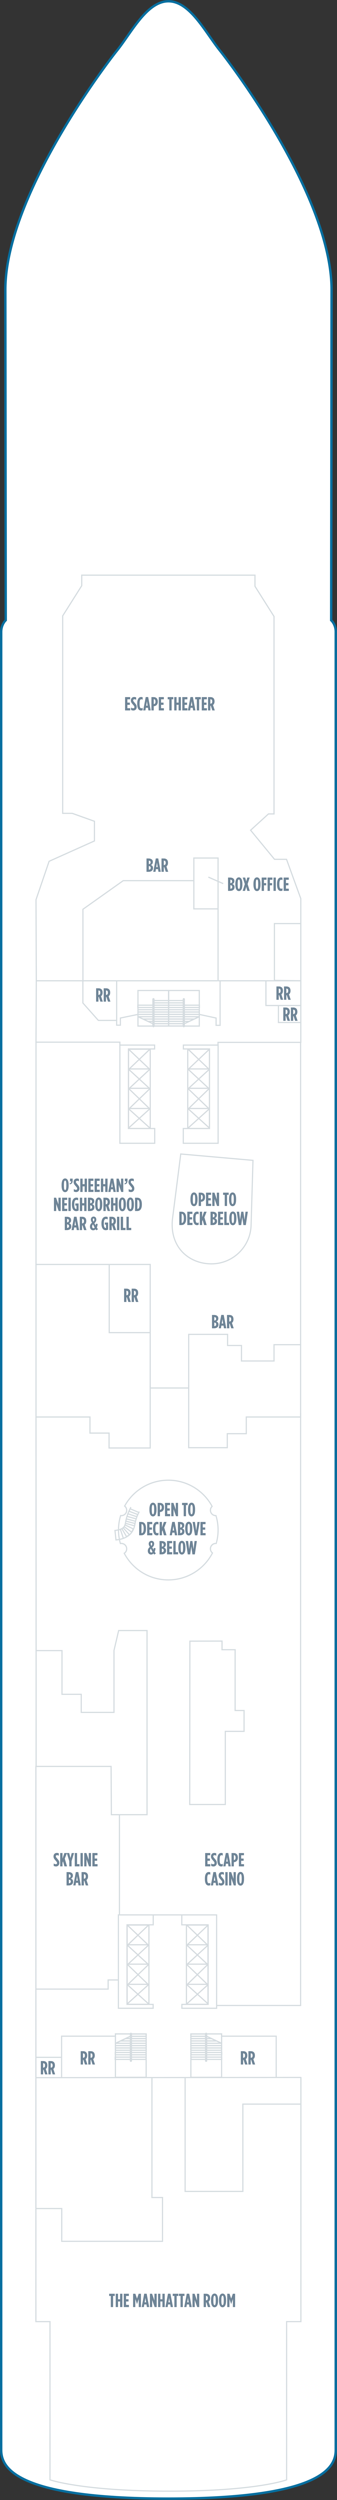 <?xml version="1.0" encoding="utf-8"?>
<!-- Generator: Adobe Illustrator 23.0.2, SVG Export Plug-In . SVG Version: 6.00 Build 0)  -->
<svg version="1.1" id="ESCAPE_DECK_07" xmlns="http://www.w3.org/2000/svg" xmlns:xlink="http://www.w3.org/1999/xlink" x="0px"
	 y="0px" width="141.529px" height="1048.789px" viewBox="0 0 141.529 1048.789"
	 style="enable-background:new 0 0 141.529 1048.789;" xml:space="preserve">
<rect x="0" y="0" width="141.529" height="1048.789" fill="#333333" stroke="none"/>
<style type="text/css">
	.st0{fill:#FFFFFF;}
	.st1{fill:none;stroke:#D5DCE0;stroke-width:0.5;}
	.st2{fill:none;stroke:#D5DBDF;stroke-width:0.5;}
	.st3{fill:#6E8496;}
	.st4{fill:none;stroke:#076FA0;stroke-miterlimit:10;}
	.st5{fill:none;}
</style>
<g id="ESCAPE_DECK_07_BOTTOM">
	<path class="st0" d="M70.729,0.537c-9,0-15.479,13.042-21.479,20.542s-47,62-47,100.5c0,6.5,0.161,135.267,0.161,138.625
		c0,0-1.908,1.692-1.908,4.917c0,65.189,0,756.814,0,762.619c0,6.717,4.448,20.462,70.285,20.462h-0.081
		c65.837,0,70.285-13.745,70.285-20.462c0-5.808,0-698.021,0-762.703c0-3.171-1.915-4.833-1.915-4.833
		c0-3.358,0.168-132.125,0.168-138.625c0-38.5-41-93-47-100.5s-12.5-20.542-21.5-20.542L70.729,0.537L70.729,0.537z"/>
	<rect x="80.224" y="861.049" class="st1" width="12.905" height="0.97"/>
	<rect x="48.411" y="861.049" class="st1" width="12.905" height="0.97"/>
	<rect x="57.942" y="415.531" class="st1" width="12.905" height="14.92"/>
	<rect x="57.942" y="423.595" class="st1" width="12.905" height="0.97"/>
	<rect x="57.942" y="424.555" class="st1" width="12.905" height="0.971"/>
	<rect x="57.942" y="425.558" class="st1" width="12.905" height="0.97"/>
	<polygon class="st1" points="60.054,427.487 70.847,427.487 70.847,426.517 57.942,426.517 	"/>
	<polygon class="st1" points="62.2,428.49 70.847,428.49 70.847,427.52 60.076,427.52 	"/>
	<rect x="64.693" y="428.48" class="st1" width="6.154" height="0.97"/>
	<rect x="64.693" y="429.439" class="st1" width="6.154" height="0.97"/>
	<polygon class="st1" points="57.942,430.453 64.237,430.453 64.237,429.483 57.931,426.504 	"/>
	<path class="st1" d="M64.217,419.198c0-0.136,0.102-0.244,0.227-0.244l0,0c0.126,0,0.229,0.108,0.229,0.244v11.276
		c0,0.136-0.103,0.244-0.229,0.244l0,0c-0.125,0-0.227-0.108-0.227-0.244V419.198z"/>
	<polygon class="st1" points="64.973,479.621 64.973,473.427 53.973,473.427 53.973,440.052 64.932,440.052 64.932,438.427 
		50.348,438.427 50.348,479.621 	"/>
	<polygon class="st1" points="76.973,479.621 76.973,473.427 87.973,473.427 87.973,440.052 77.014,440.052 77.014,438.427 
		91.598,438.427 91.598,479.621 	"/>
	<rect x="53.941" y="440.151" class="st2" width="9.158" height="33.255"/>
	<line class="st2" x1="62.958" y1="465.132" x2="54.085" y2="473.147"/>
	<line class="st2" x1="62.868" y1="473.142" x2="53.988" y2="465.135"/>
	<polyline class="st2" points="62.975,456.688 54.322,465.023 62.723,465.019 54.07,456.688 	"/>
	<polyline class="st2" points="62.958,448.545 54.322,456.56 62.723,456.555 53.988,448.548 	"/>
	<polyline class="st2" points="62.958,440.151 54.266,448.435 62.723,448.43 53.988,440.151 	"/>
	<rect x="78.849" y="440.151" class="st2" width="9.116" height="33.255"/>
	<line class="st2" x1="78.989" y1="465.132" x2="87.862" y2="473.147"/>
	<line class="st2" x1="79.078" y1="473.142" x2="87.959" y2="465.135"/>
	<polyline class="st2" points="78.993,456.716 87.646,465.023 79.245,465.019 87.87,456.66 	"/>
	<polyline class="st2" points="78.989,448.545 87.618,456.56 79.217,456.555 87.959,448.548 	"/>
	<polyline class="st2" points="78.989,440.151 87.646,448.435 79.217,448.43 87.959,440.151 	"/>
	<rect x="70.787" y="415.531" class="st1" width="12.905" height="14.92"/>
	<rect x="70.787" y="423.595" class="st1" width="12.905" height="0.97"/>
	<rect x="70.787" y="424.555" class="st1" width="12.905" height="0.971"/>
	<rect x="70.787" y="425.558" class="st1" width="12.905" height="0.97"/>
	<polygon class="st1" points="81.58,427.487 70.787,427.487 70.787,426.517 83.692,426.517 	"/>
	<polygon class="st1" points="79.434,428.49 70.787,428.49 70.787,427.52 81.558,427.52 	"/>
	<rect x="70.787" y="428.48" class="st1" width="6.154" height="0.97"/>
	<rect x="70.787" y="429.439" class="st1" width="6.154" height="0.97"/>
	<polygon class="st1" points="83.692,430.453 77.397,430.453 77.397,429.483 83.703,426.504 	"/>
	<path class="st1" d="M77.418,419.198c0-0.136-0.102-0.244-0.227-0.244l0,0c-0.126,0-0.229,0.108-0.229,0.244v11.276
		c0,0.136,0.102,0.244,0.229,0.244l0,0c0.125,0,0.227-0.108,0.227-0.244V419.198z"/>
	<polygon class="st1" points="64.348,803.329 64.348,807.496 53.348,807.496 53.348,840.871 64.307,840.871 64.307,842.496 
		49.723,842.496 49.723,803.329 	"/>
	<polygon class="st1" points="76.348,803.329 76.348,807.496 87.348,807.496 87.348,840.871 76.389,840.871 76.389,842.496 
		90.973,842.496 90.973,803.329 	"/>
	<rect x="53.387" y="807.581" class="st2" width="9.158" height="33.255"/>
	<line class="st2" x1="62.404" y1="832.562" x2="53.531" y2="840.578"/>
	<line class="st2" x1="62.314" y1="840.573" x2="53.433" y2="832.566"/>
	<polyline class="st2" points="62.421,824.119 53.768,832.453 62.169,832.45 53.516,824.119 	"/>
	<polyline class="st2" points="62.404,815.975 53.768,823.991 62.169,823.986 53.433,815.978 	"/>
	<polyline class="st2" points="62.404,807.581 53.712,815.866 62.169,815.861 53.433,807.581 	"/>
	<rect x="78.295" y="807.581" class="st2" width="9.116" height="33.255"/>
	<line class="st2" x1="78.434" y1="832.562" x2="87.307" y2="840.578"/>
	<line class="st2" x1="78.524" y1="840.573" x2="87.405" y2="832.566"/>
	<polyline class="st2" points="78.438,824.147 87.091,832.453 78.69,832.45 87.315,824.091 	"/>
	<polyline class="st2" points="78.434,815.975 87.063,823.991 78.662,823.986 87.405,815.978 	"/>
	<polyline class="st2" points="78.434,807.581 87.091,815.866 78.662,815.861 87.405,807.581 	"/>
	<rect x="80.223" y="862.986" class="st1" width="6.406" height="0.97"/>
	<rect x="80.162" y="853.257" class="st1" width="12.905" height="18.198"/>
	<rect x="80.162" y="859.142" class="st1" width="12.905" height="0.97"/>
	<rect x="80.162" y="858.182" class="st1" width="12.905" height="0.971"/>
	<rect x="80.162" y="857.18" class="st1" width="12.905" height="0.97"/>
	<polygon class="st1" points="90.955,856.221 80.162,856.221 80.162,857.19 93.067,857.19 	"/>
	<polygon class="st1" points="88.809,855.218 80.162,855.218 80.162,856.187 90.933,856.187 	"/>
	<rect x="80.162" y="854.258" class="st1" width="6.154" height="0.97"/>
	<rect x="80.162" y="853.299" class="st1" width="6.154" height="0.97"/>
	<polygon class="st1" points="93.067,853.255 86.772,853.255 86.772,854.224 93.078,857.204 	"/>
	<path class="st1" d="M86.793,864.51c0,0.136-0.102,0.244-0.227,0.244l0,0c-0.126,0-0.229-0.108-0.229-0.244v-11.276
		c0-0.136,0.102-0.244,0.229-0.244l0,0c0.125,0,0.227,0.108,0.227,0.244V864.51z"/>
	<rect x="54.911" y="862.986" class="st1" width="6.406" height="0.97"/>
	<rect x="48.37" y="862.986" class="st1" width="6.406" height="0.97"/>
	<rect x="48.473" y="853.257" class="st1" width="12.905" height="18.198"/>
	<rect x="48.473" y="859.142" class="st1" width="12.905" height="0.97"/>
	<rect x="48.473" y="858.182" class="st1" width="12.905" height="0.971"/>
	<rect x="48.473" y="857.18" class="st1" width="12.905" height="0.97"/>
	<polygon class="st1" points="50.586,856.221 61.379,856.221 61.379,857.19 48.473,857.19 	"/>
	<polygon class="st1" points="52.731,855.218 61.379,855.218 61.379,856.187 50.607,856.187 	"/>
	<rect x="55.224" y="854.258" class="st1" width="6.154" height="0.97"/>
	<rect x="55.224" y="853.299" class="st1" width="6.154" height="0.97"/>
	<polygon class="st1" points="48.473,853.255 54.768,853.255 54.768,854.224 48.463,857.204 	"/>
	<path class="st1" d="M54.748,864.51c0,0.136,0.102,0.244,0.227,0.244l0,0c0.126,0,0.229-0.108,0.229-0.244v-11.276
		c0-0.136-0.103-0.244-0.229-0.244l0,0c-0.125,0-0.227,0.108-0.227,0.244V864.51z"/>
	<line class="st1" x1="76.348" y1="803.329" x2="64.348" y2="803.329"/>
	<rect x="64.38" y="419.752" class="st1" width="6.406" height="0.97"/>
	<polyline class="st1" points="34.829,411.329 34.829,381.454 51.747,369.454 81.247,369.454 	"/>
	<polyline class="st1" points="91.579,411.454 91.579,381.288 81.411,381.288 81.411,359.955 91.579,359.955 91.579,381.704 	"/>
	<line class="st1" x1="14.995" y1="411.454" x2="91.495" y2="411.454"/>
	<polyline class="st1" points="91.557,438.766 91.557,437.287 126.329,437.287 126.329,411.454 115.247,411.287 115.247,387.454 
		126.432,387.454 	"/>
	<rect x="57.88" y="421.689" class="st1" width="12.905" height="0.97"/>
	<rect x="70.848" y="419.752" class="st1" width="6.406" height="0.97"/>
	<rect x="70.849" y="421.689" class="st1" width="12.905" height="0.97"/>
	<polyline class="st1" points="50.348,438.427 50.348,437.204 15.12,437.204 15.245,411.329 15.12,377.454 20.62,361.329 
		39.662,352.788 39.662,344.537 30.329,341.205 26.328,341.205 26.328,258.369 34.328,245.703 34.328,241.287 107.078,241.287 
		107.078,245.953 115.078,258.619 115.078,341.455 112.744,341.455 105.245,348.288 115.287,360.496 120.329,360.496 
		126.329,376.996 126.329,411.454 91.579,411.454 	"/>
	<polyline class="st1" points="57.942,425.558 50.557,427.079 50.557,430.079 48.995,430.079 48.995,411.579 	"/>
	<polyline class="st1" points="34.807,411.641 34.807,420.766 41.307,428.079 49.245,428.079 	"/>
	<polyline class="st1" points="83.692,425.558 90.745,427.079 90.745,430.141 92.432,430.141 92.432,411.516 	"/>
	<polyline class="st1" points="111.682,411.391 111.682,421.829 126.307,421.829 	"/>
	<polyline class="st1" points="126.307,428.954 116.932,428.954 116.932,421.829 	"/>
	<polyline class="st1" points="15.12,437.204 15.12,530.453 63.08,530.453 63.08,582.287 79.246,582.287 79.246,559.787 
		95.58,559.787 95.58,564.453 101.413,564.453 101.413,570.953 115.08,570.953 115.08,564.12 126.246,564.12 126.246,437.287 	"/>
	<path class="st1" d="M105.454,513.537c0,9.205-7.462,16.667-16.666,16.667c-9.205,0-17.543-6.709-16.376-18.667l3.501-27.417
		l30.333,2.666l-0.792,26.919V513.537z"/>
	<polyline class="st1" points="63.078,581.329 63.078,607.454 45.798,607.454 45.798,601.204 37.784,601.204 37.784,594.454 
		15.12,594.454 15.12,530.453 	"/>
	<polyline class="st1" points="79.244,580.829 79.244,607.329 95.452,607.329 95.452,601.454 103.429,601.454 103.429,594.454 
		126.245,594.454 126.245,564.12 	"/>
	<polyline class="st1" points="126.245,592.954 126.245,841.329 91.078,841.329 	"/>
	<rect x="86.702" y="862.986" class="st1" width="6.406" height="0.97"/>
	<polyline class="st1" points="49.578,830.622 45.411,830.622 45.411,834.455 15.078,834.455 15.078,741.038 46.651,741.038 
		46.776,761.288 61.746,761.288 61.746,684.038 49.829,684.038 47.87,692.413 47.87,718.372 34.12,718.372 34.12,710.788 
		26.036,710.788 26.036,692.455 15.162,692.455 15.12,594.454 	"/>
	<line class="st1" x1="50.161" y1="803.329" x2="50.161" y2="761.288"/>
	<polygon class="st1" points="93.245,688.454 93.245,692.079 98.745,692.079 98.745,717.579 102.495,717.579 102.495,726.329 
		94.62,726.329 94.62,757.016 79.682,757.016 79.745,688.485 	"/>
	<line class="st1" x1="15.162" y1="692.455" x2="15.162" y2="741.038"/>
	<polyline class="st1" points="14.87,926.516 25.932,926.516 25.932,926.642 25.932,940.266 68.245,940.266 68.245,921.891 
		63.807,921.891 63.807,871.641 	"/>
	<polyline class="st1" points="77.745,871.454 77.745,919.329 101.995,919.329 101.995,882.704 126.245,882.704 	"/>
	<polyline class="st1" points="48.37,854.204 25.87,854.204 25.87,871.454 	"/>
	<line class="st1" x1="25.62" y1="863.079" x2="15.245" y2="863.079"/>
	<polyline class="st1" points="92.87,854.204 115.995,854.204 115.995,871.329 	"/>
	<path class="st1" d="M15.078,833.954v140.002l5.917-0.002v66.375c0,0,13.625,4.75,50.25,4.75s49.125-4.75,49.125-4.75v-66.375h6
		V871.329v0.188L15.162,871.61"/>
	<path class="st1" d="M89.085,631.942c-0.438,0.41-0.715,0.989-0.715,1.637c0,1.242,1.008,2.25,2.25,2.25
		c0.025,0,0.049-0.007,0.074-0.008"/>
	<path class="st1" d="M90.802,647.514c-0.062-0.005-0.12-0.018-0.183-0.018c-1.242,0-2.25,1.008-2.25,2.25
		c0,0.716,0.342,1.347,0.863,1.759"/>
	<path class="st1" d="M50.66,635.8c0.097,0.013,0.192,0.029,0.293,0.029c1.242,0,2.25-1.008,2.25-2.25
		c0-0.718-0.343-1.35-0.867-1.762"/>
	<path class="st1" d="M52.176,651.631c0.617-0.401,1.027-1.095,1.027-1.885c0-1.242-1.008-2.25-2.25-2.25
		c-0.137,0-0.27,0.017-0.4,0.04"/>
	<path class="st1" d="M49.759,641.805c-0.429,0.101-0.915,0.183-1.48,0.244l0.431,3.977c0.354-0.038,0.86-0.096,1.442-0.208
		c-0.25-1.276-0.395-2.59-0.395-3.94C49.757,641.853,49.759,641.83,49.759,641.805z"/>
	<path class="st1" d="M50.152,645.818c2.257-0.433,5.722-1.724,6.482-6.285c0.459-2.757,1.449-4.596,1.872-5.38
		c-0.423,0.784-1.412,2.623-1.872,5.38C55.874,644.094,52.409,645.385,50.152,645.818c0.114,0.58,0.242,1.155,0.4,1.718
		c0.13-0.023,0.263-0.04,0.4-0.04c1.242,0,2.25,1.008,2.25,2.25c0,0.79-0.41,1.483-1.027,1.885
		c3.507,6.637,10.47,11.165,18.499,11.165c8.078,0,15.073-4.587,18.559-11.291c-0.521-0.412-0.863-1.043-0.863-1.759
		c0-1.242,1.008-2.25,2.25-2.25c0.062,0,0.121,0.014,0.183,0.018c0.502-1.796,0.79-3.681,0.79-5.637
		c0-2.107-0.318-4.139-0.898-6.057c-0.025,0.001-0.049,0.008-0.074,0.008c-1.242,0-2.25-1.008-2.25-2.25
		c0-0.648,0.277-1.227,0.715-1.637c-3.536-6.539-10.454-10.982-18.41-10.982c-7.905,0-14.781,4.387-18.338,10.857
		c0.524,0.412,0.867,1.044,0.867,1.762c0,1.242-1.008,2.25-2.25,2.25c-0.1,0-0.196-0.017-0.293-0.029
		c-0.577,1.901-0.894,3.917-0.901,6.006c2.092-0.491,2.683-1.452,2.93-2.931c0.504-3.023,1.491-5.125,2.294-6.618
		c-0.804,1.493-1.791,3.595-2.294,6.618c-0.246,1.478-0.838,2.439-2.93,2.931c0,0.024-0.003,0.048-0.003,0.072"/>
	<line class="st1" x1="50.578" y1="641.662" x2="51.745" y2="645.162"/>
	<polyline class="st1" points="51.203,641.329 53.161,644.662 54.37,643.871 51.786,640.996 52.161,640.454 55.286,642.746 
		55.995,641.412 52.495,639.704 52.703,639.037 56.495,640.121 56.69,639.127 52.849,638.15 53.082,637.195 56.911,638.204 
		57.178,637.195 53.358,636.135 53.719,635.052 57.432,636.283 57.814,635.349 54.186,633.991 54.674,632.952 58.239,634.479 	"/>
	<polyline class="st1" points="63.252,559.059 45.87,559.059 45.87,530.423 	"/>
	<line class="st1" x1="93.745" y1="370.704" x2="87.495" y2="367.954"/>
	<path class="st3" d="M52.11,540.603h1.007c1,0,1.727,0.527,1.727,1.783v0.071c0,0.728-0.288,1.191-0.656,1.472l0.751,2.271H53.9
		l-0.632-1.951h-0.184v1.951H52.11V540.603z M53.134,543.369c0.424,0,0.735-0.248,0.735-0.904v-0.063
		c0-0.704-0.336-0.888-0.759-0.888h-0.024v1.855H53.134z M55.294,540.603h1.008c1,0,1.727,0.527,1.727,1.783v0.071
		c0,0.728-0.288,1.191-0.656,1.472l0.751,2.271h-1.04l-0.631-1.951H56.27v1.951h-0.976V540.603z M56.317,543.369
		c0.424,0,0.736-0.248,0.736-0.904v-0.063c0-0.704-0.336-0.888-0.76-0.888H56.27v1.855H56.317z"/>
	<path class="st3" d="M40.36,414.603h1.007c1,0,1.727,0.528,1.727,1.783v0.072c0,0.728-0.288,1.191-0.656,1.471l0.751,2.271H42.15
		l-0.632-1.951h-0.184v1.951H40.36V414.603z M41.384,417.369c0.424,0,0.735-0.248,0.735-0.903v-0.064
		c0-0.704-0.336-0.888-0.759-0.888h-0.024v1.855H41.384z M43.544,414.603h1.008c1,0,1.727,0.528,1.727,1.783v0.072
		c0,0.728-0.288,1.191-0.656,1.471l0.751,2.271h-1.04l-0.631-1.951H44.52v1.951h-0.976V414.603z M44.567,417.369
		c0.424,0,0.736-0.248,0.736-0.903v-0.064c0-0.704-0.336-0.888-0.76-0.888H44.52v1.855H44.567z"/>
	<path class="st3" d="M33.886,860.499h1.007c1,0,1.727,0.527,1.727,1.783v0.071c0,0.728-0.288,1.191-0.656,1.472l0.752,2.271h-1.04
		l-0.632-1.951H34.86v1.951h-0.975L33.886,860.499L33.886,860.499z M34.91,863.266c0.424,0,0.735-0.248,0.735-0.904v-0.063
		c0-0.704-0.335-0.888-0.759-0.888h-0.024v1.855H34.91z M37.07,860.499h1.007c1,0,1.727,0.527,1.727,1.783v0.071
		c0,0.728-0.288,1.191-0.656,1.472l0.751,2.271H38.86l-0.632-1.951h-0.184v1.951H37.07V860.499z M38.094,863.266
		c0.423,0,0.735-0.248,0.735-0.904v-0.063c0-0.704-0.336-0.888-0.76-0.888h-0.024v1.855H38.094z"/>
	<path class="st3" d="M17.146,864.639h1.007c1,0,1.727,0.527,1.727,1.783v0.071c0,0.728-0.288,1.191-0.656,1.472l0.751,2.271h-1.039
		l-0.632-1.951H18.12v1.951h-0.976v-5.597H17.146z M18.169,867.405c0.424,0,0.735-0.248,0.735-0.904v-0.063
		c0-0.704-0.336-0.888-0.759-0.888h-0.024v1.855H18.169z M20.329,864.639h1.008c1,0,1.727,0.527,1.727,1.783v0.071
		c0,0.728-0.288,1.191-0.656,1.472l0.751,2.271h-1.04l-0.631-1.951h-0.184v1.951h-0.976v-5.597H20.329z M21.353,867.405
		c0.424,0,0.736-0.248,0.736-0.904v-0.063c0-0.704-0.336-0.888-0.76-0.888h-0.024v1.855H21.353z"/>
	<path class="st3" d="M101.136,860.499h1.008c0.999,0,1.727,0.527,1.727,1.783v0.071c0,0.728-0.287,1.191-0.655,1.472l0.752,2.271
		h-1.04l-0.631-1.951h-0.185v1.951h-0.976C101.136,866.096,101.136,860.499,101.136,860.499z M102.159,863.266
		c0.424,0,0.736-0.248,0.736-0.904v-0.063c0-0.704-0.336-0.888-0.76-0.888h-0.024v1.855H102.159z M104.32,860.499h1.007
		c1,0,1.728,0.527,1.728,1.783v0.071c0,0.728-0.288,1.191-0.655,1.472l0.751,2.271h-1.039l-0.632-1.951h-0.184v1.951h-0.976
		C104.32,866.096,104.32,860.499,104.32,860.499z M105.344,863.266c0.424,0,0.735-0.248,0.735-0.904v-0.063
		c0-0.704-0.336-0.888-0.76-0.888h-0.023v1.855H105.344z"/>
	<path class="st3" d="M116.09,413.832h1.008c0.999,0,1.728,0.528,1.728,1.783v0.072c0,0.728-0.288,1.191-0.656,1.471l0.752,2.271
		h-1.04l-0.631-1.951h-0.185v1.951h-0.976C116.09,419.429,116.09,413.832,116.09,413.832z M117.113,416.599
		c0.424,0,0.736-0.248,0.736-0.903v-0.064c0-0.704-0.336-0.888-0.76-0.888h-0.024v1.855H117.113z M119.274,413.832h1.007
		c1,0,1.728,0.528,1.728,1.783v0.072c0,0.728-0.288,1.191-0.656,1.471l0.752,2.271h-1.039l-0.632-1.951h-0.184v1.951h-0.976V413.832
		z M120.298,416.599c0.424,0,0.735-0.248,0.735-0.903v-0.064c0-0.704-0.336-0.888-0.76-0.888h-0.023v1.855H120.298z"/>
	<path class="st3" d="M118.97,422.662h1.008c0.999,0,1.727,0.528,1.727,1.783v0.072c0,0.728-0.287,1.191-0.655,1.471l0.752,2.271
		h-1.04l-0.631-1.951h-0.185v1.951h-0.976C118.97,428.259,118.97,422.662,118.97,422.662z M119.993,425.429
		c0.424,0,0.736-0.248,0.736-0.903v-0.064c0-0.704-0.336-0.888-0.76-0.888h-0.024v1.855H119.993z M122.154,422.662h1.007
		c1,0,1.728,0.528,1.728,1.783v0.072c0,0.728-0.288,1.191-0.655,1.471l0.751,2.271h-1.039l-0.632-1.951h-0.184v1.951h-0.976
		C122.154,428.259,122.154,422.662,122.154,422.662z M123.178,425.429c0.424,0,0.735-0.248,0.735-0.903v-0.064
		c0-0.704-0.336-0.888-0.76-0.888h-0.023v1.855H123.178z"/>
	<path class="st3" d="M89.027,551.645h0.848c0.943,0,1.823,0.384,1.823,1.423v0.04c0,0.72-0.408,1.071-0.808,1.264
		c0.472,0.208,0.879,0.535,0.879,1.247v0.072c0,0.991-0.768,1.551-1.854,1.551h-0.888V551.645z M90.019,553.995
		c0.432,0,0.72-0.248,0.72-0.735v-0.017c0-0.487-0.288-0.695-0.72-0.695h-0.016v1.447H90.019z M90.026,556.338
		c0.448,0,0.768-0.264,0.768-0.728v-0.04c0-0.464-0.319-0.728-0.768-0.728h-0.023v1.495h0.023V556.338z M92.923,551.628h1.039
		l1.063,5.613H94.05l-0.185-1.111h-0.888l-0.176,1.111h-0.943L92.923,551.628z M93.723,555.25l-0.296-1.847l-0.304,1.847H93.723z
		 M95.323,551.645h1.008c0.999,0,1.727,0.527,1.727,1.783v0.071c0,0.728-0.287,1.191-0.655,1.472l0.751,2.271h-1.039l-0.632-1.951
		h-0.184v1.951h-0.976V551.645z M96.347,554.411c0.424,0,0.735-0.248,0.735-0.904v-0.063c0-0.704-0.335-0.888-0.759-0.888h-0.024
		v1.855H96.347z"/>
	<path class="st3" d="M61.527,360.145h0.848c0.943,0,1.823,0.384,1.823,1.423v0.04c0,0.72-0.408,1.071-0.808,1.263
		c0.472,0.208,0.88,0.536,0.88,1.248v0.072c0,0.992-0.768,1.551-1.855,1.551h-0.888C61.527,365.742,61.527,360.145,61.527,360.145z
		 M62.519,362.496c0.432,0,0.72-0.248,0.72-0.736v-0.016c0-0.488-0.288-0.696-0.72-0.696h-0.016v1.447h0.016V362.496z
		 M62.527,364.838c0.448,0,0.768-0.264,0.768-0.728v-0.04c0-0.464-0.32-0.728-0.768-0.728h-0.024v1.496H62.527z M65.423,360.129
		h1.039l1.063,5.613H66.55l-0.185-1.111h-0.887l-0.176,1.111h-0.944L65.423,360.129z M66.223,363.751l-0.296-1.847l-0.304,1.847
		H66.223z M67.823,360.145h1.008c0.999,0,1.727,0.528,1.727,1.783V362c0,0.728-0.287,1.191-0.655,1.471l0.751,2.271h-1.039
		l-0.632-1.951h-0.184v1.951h-0.976V360.145z M68.847,362.911c0.424,0,0.735-0.248,0.735-0.903v-0.064
		c0-0.704-0.335-0.888-0.759-0.888h-0.024v1.855H68.847z"/>
	<path class="st3" d="M95.772,368.145h0.848c0.943,0,1.823,0.384,1.823,1.423v0.04c0,0.72-0.408,1.071-0.808,1.263
		c0.472,0.208,0.879,0.536,0.879,1.248v0.072c0,0.992-0.768,1.551-1.854,1.551h-0.888V368.145z M96.763,370.496
		c0.432,0,0.72-0.248,0.72-0.736v-0.016c0-0.488-0.288-0.696-0.72-0.696h-0.016v1.447h0.016V370.496z M96.771,372.838
		c0.448,0,0.768-0.264,0.768-0.728v-0.04c0-0.464-0.319-0.728-0.768-0.728h-0.023v1.496H96.771z M98.827,371.087v-0.288
		c0-1.847,0.6-2.734,1.487-2.734s1.487,0.887,1.487,2.734v0.288c0,1.847-0.6,2.735-1.487,2.735S98.827,372.934,98.827,371.087z
		 M100.811,371.087v-0.288c0-1.439-0.2-1.839-0.496-1.839s-0.495,0.4-0.495,1.839v0.288c0,1.439,0.199,1.839,0.495,1.839
		S100.811,372.526,100.811,371.087z M102.812,370.887l-0.88-2.743h1.039l0.44,1.615l0.447-1.615h1.016l-0.88,2.743l0.912,2.854
		h-1.04l-0.472-1.703l-0.479,1.703h-1.016L102.812,370.887z M106.436,371.087v-0.288c0-1.847,0.6-2.734,1.487-2.734
		s1.487,0.887,1.487,2.734v0.288c0,1.847-0.6,2.735-1.487,2.735S106.436,372.934,106.436,371.087z M108.418,371.087v-0.288
		c0-1.439-0.199-1.839-0.495-1.839s-0.496,0.4-0.496,1.839v0.288c0,1.439,0.2,1.839,0.496,1.839S108.418,372.526,108.418,371.087z
		 M109.892,368.145h2.039v0.928h-1.063v1.407h0.927v0.928h-0.927v2.334h-0.976V368.145z M112.371,368.145h2.039v0.928h-1.063v1.407
		h0.928v0.928h-0.928v2.334h-0.976V368.145z M114.867,368.145h0.976v5.597h-0.976V368.145z M116.34,371.039v-0.192
		c0-1.967,0.728-2.742,1.639-2.742c0.271,0,0.432,0.032,0.64,0.128v1.007c-0.2-0.12-0.359-0.184-0.544-0.184
		c-0.432,0-0.743,0.384-0.743,1.783v0.208c0,1.479,0.312,1.783,0.76,1.783c0.151,0,0.344-0.056,0.543-0.176v0.959
		c-0.224,0.128-0.439,0.168-0.719,0.168C117.019,373.782,116.34,372.99,116.34,371.039z M119.123,368.145h2.144v0.928h-1.168v1.391
		h1.031v0.928h-1.031v1.423h1.191v0.927h-2.167V368.145z"/>
	<path class="st3" d="M46.527,963.186H45.84v-0.927h2.351v0.927h-0.688v4.67h-0.976V963.186z M48.6,962.259h0.976v2.318h0.848
		v-2.318h0.975v5.597h-0.975v-2.351h-0.848v2.351H48.6V962.259z M51.976,962.259h2.143v0.927h-1.167v1.392h1.031v0.928h-1.031v1.423
		h1.191v0.928h-2.167C51.976,967.857,51.976,962.259,51.976,962.259z M55.888,962.259h0.967l0.688,2.047l0.688-2.047h0.967v5.597
		h-0.936v-3.383l-0.711,2.119h-0.017l-0.711-2.119v3.383h-0.936L55.888,962.259L55.888,962.259z M60.559,962.242h1.04l1.062,5.613
		h-0.975l-0.185-1.111h-0.888l-0.176,1.111h-0.943L60.559,962.242z M61.358,965.864l-0.296-1.847l-0.304,1.847H61.358z
		 M62.959,962.259h0.911l0.983,2.83v-2.83h0.952v5.597h-0.864l-1.031-2.967v2.967h-0.951
		C62.959,967.856,62.959,962.259,62.959,962.259z M66.384,962.259h0.976v2.318h0.847v-2.318h0.976v5.597h-0.976v-2.351H67.36v2.351
		h-0.976V962.259z M70.543,962.242h1.04l1.062,5.613H71.67l-0.185-1.111h-0.888l-0.176,1.111H69.48L70.543,962.242z M71.343,965.864
		l-0.296-1.847l-0.304,1.847H71.343z M73.223,963.186h-0.688v-0.927h2.351v0.927h-0.688v4.67h-0.976v-4.67H73.223z M75.815,963.186
		h-0.688v-0.927h2.351v0.927H76.79v4.67h-0.976L75.815,963.186L75.815,963.186z M78.431,962.242h1.039l1.063,5.613h-0.975
		l-0.185-1.111h-0.888l-0.176,1.111h-0.943L78.431,962.242z M79.231,965.864l-0.296-1.847l-0.304,1.847H79.231z M80.831,962.259
		h0.911l0.983,2.83v-2.83h0.951v5.597h-0.863l-1.031-2.967v2.967h-0.951C80.831,967.856,80.831,962.259,80.831,962.259z
		 M85.527,962.259h1.007c1,0,1.728,0.527,1.728,1.782v0.072c0,0.728-0.288,1.191-0.655,1.472l0.751,2.271h-1.039l-0.632-1.951
		h-0.184v1.951h-0.976C85.527,967.856,85.527,962.259,85.527,962.259z M86.551,965.024c0.424,0,0.735-0.247,0.735-0.903v-0.063
		c0-0.704-0.336-0.888-0.76-0.888h-0.023v1.854H86.551z M88.614,965.201v-0.288c0-1.848,0.601-2.734,1.487-2.734
		c0.888,0,1.487,0.887,1.487,2.734v0.288c0,1.847-0.6,2.734-1.487,2.734C89.215,967.936,88.614,967.048,88.614,965.201z
		 M90.598,965.201v-0.288c0-1.439-0.2-1.839-0.496-1.839s-0.495,0.399-0.495,1.839v0.288c0,1.438,0.199,1.839,0.495,1.839
		S90.598,966.64,90.598,965.201z M91.976,965.201v-0.288c0-1.848,0.6-2.734,1.486-2.734c0.888,0,1.487,0.887,1.487,2.734v0.288
		c0,1.847-0.6,2.734-1.487,2.734C92.575,967.936,91.976,967.048,91.976,965.201z M93.958,965.201v-0.288
		c0-1.439-0.2-1.839-0.496-1.839s-0.495,0.399-0.495,1.839v0.288c0,1.438,0.199,1.839,0.495,1.839S93.958,966.64,93.958,965.201z
		 M95.431,962.259h0.967l0.688,2.047l0.688-2.047h0.967v5.597h-0.936v-3.383l-0.711,2.119h-0.017l-0.711-2.119v3.383H95.43
		L95.431,962.259L95.431,962.259z"/>
	<path class="st3" d="M86.161,777.376h2.143v0.927h-1.167v1.392h1.031v0.928h-1.031v1.423h1.191v0.928h-2.167V777.376z
		 M88.681,782.78v-1.016c0.344,0.2,0.615,0.312,0.88,0.312c0.279,0,0.52-0.136,0.52-0.479v-0.017c0-0.256-0.08-0.447-0.544-0.976
		c-0.664-0.751-0.936-1.111-0.936-1.791v-0.016c0-0.896,0.584-1.463,1.359-1.463c0.392,0,0.624,0.056,0.863,0.176v1.016
		c-0.304-0.177-0.487-0.256-0.743-0.256c-0.272,0-0.504,0.176-0.504,0.479v0.016c0,0.264,0.08,0.36,0.544,0.896
		c0.768,0.888,0.936,1.231,0.936,1.871v0.016c0,0.88-0.616,1.464-1.384,1.464C89.288,783.013,88.961,782.916,88.681,782.78z
		 M91.266,780.27v-0.191c0-1.967,0.728-2.742,1.639-2.742c0.271,0,0.432,0.031,0.64,0.128v1.007c-0.2-0.12-0.36-0.184-0.544-0.184
		c-0.432,0-0.743,0.384-0.743,1.783v0.208c0,1.479,0.312,1.782,0.76,1.782c0.151,0,0.344-0.056,0.543-0.176v0.96
		c-0.224,0.128-0.439,0.168-0.72,0.168C91.944,783.013,91.266,782.221,91.266,780.27z M94.832,777.359h1.039l1.063,5.613H95.96
		l-0.185-1.111h-0.888l-0.176,1.111h-0.943L94.832,777.359z M95.632,780.982l-0.296-1.847l-0.304,1.847H95.632z M97.233,777.376
		h0.871c1.063,0,1.808,0.575,1.808,1.887v0.016c0,1.264-0.704,1.863-1.695,1.936h-0.008v1.759h-0.976V777.376z M98.217,780.31
		c0.407-0.023,0.72-0.319,0.72-0.999v-0.016c0-0.712-0.272-1.016-0.696-1.016H98.21v2.03L98.217,780.31L98.217,780.31z
		 M100.314,777.376h2.143v0.927h-1.167v1.392h1.031v0.928h-1.031v1.423h1.191v0.928h-2.167V777.376z M86.041,788.27v-0.191
		c0-1.967,0.728-2.742,1.639-2.742c0.271,0,0.432,0.031,0.64,0.128v1.007c-0.2-0.12-0.36-0.184-0.544-0.184
		c-0.432,0-0.743,0.384-0.743,1.783v0.208c0,1.479,0.312,1.782,0.76,1.782c0.151,0,0.344-0.056,0.543-0.176v0.96
		c-0.224,0.128-0.439,0.168-0.72,0.168C86.72,791.013,86.041,790.221,86.041,788.27z M89.608,785.359h1.04l1.062,5.613h-0.975
		l-0.185-1.111h-0.888l-0.176,1.111h-0.943L89.608,785.359z M90.408,788.982l-0.296-1.847l-0.304,1.847H90.408z M91.889,790.78
		v-1.016c0.344,0.2,0.615,0.312,0.88,0.312c0.279,0,0.52-0.136,0.52-0.479v-0.017c0-0.256-0.08-0.447-0.544-0.976
		c-0.664-0.751-0.936-1.111-0.936-1.791v-0.016c0-0.896,0.584-1.463,1.359-1.463c0.392,0,0.624,0.056,0.863,0.176v1.016
		c-0.304-0.177-0.487-0.256-0.743-0.256c-0.272,0-0.504,0.176-0.504,0.479v0.016c0,0.264,0.08,0.36,0.544,0.896
		c0.768,0.888,0.936,1.231,0.936,1.871v0.016c0,0.88-0.616,1.464-1.384,1.464C92.496,791.013,92.168,790.916,91.889,790.78z
		 M94.624,785.376H95.6v5.597h-0.976V785.376z M96.192,785.376h0.911l0.983,2.83v-2.83h0.952v5.597h-0.864l-1.031-2.967v2.967
		h-0.951L96.192,785.376L96.192,785.376z M99.52,788.318v-0.288c0-1.848,0.601-2.734,1.487-2.734c0.888,0,1.487,0.887,1.487,2.734
		v0.288c0,1.847-0.6,2.734-1.487,2.734C100.12,791.053,99.52,790.165,99.52,788.318z M101.503,788.318v-0.288
		c0-1.439-0.2-1.839-0.496-1.839s-0.495,0.399-0.495,1.839v0.288c0,1.438,0.199,1.839,0.495,1.839S101.503,789.757,101.503,788.318z
		"/>
	<path class="st3" d="M22.551,782.775v-1.016c0.344,0.201,0.615,0.312,0.88,0.312c0.279,0,0.52-0.136,0.52-0.479v-0.017
		c0-0.256-0.08-0.447-0.544-0.975c-0.664-0.752-0.936-1.111-0.936-1.791v-0.017c0-0.896,0.584-1.463,1.359-1.463
		c0.392,0,0.624,0.056,0.863,0.176v1.016c-0.304-0.177-0.487-0.256-0.743-0.256c-0.272,0-0.504,0.176-0.504,0.479v0.016
		c0,0.264,0.08,0.36,0.544,0.896c0.768,0.887,0.936,1.23,0.936,1.87v0.017c0,0.879-0.616,1.463-1.384,1.463
		C23.159,783.008,22.831,782.912,22.551,782.775z M25.271,777.371h0.976v2.342l0.791-2.342h1.104l-0.943,2.366l0.959,3.23H27.07
		l-0.607-2.118l-0.216,0.615v1.503h-0.976V777.371z M29.086,780.761l-1.039-3.39h1.008l0.527,2.095l0.536-2.095h0.983l-1.04,3.39
		v2.207h-0.976L29.086,780.761L29.086,780.761z M31.391,777.371h0.976v4.669h1.031v0.928h-2.007
		C31.391,782.968,31.391,777.371,31.391,777.371z M33.807,777.371h0.976v5.597h-0.976V777.371z M35.376,777.371h0.911l0.983,2.83
		v-2.83h0.951v5.597h-0.863l-1.031-2.966v2.966h-0.951C35.376,782.968,35.376,777.371,35.376,777.371z M38.799,777.371h2.143v0.928
		h-1.167v1.391h1.031v0.928h-1.031v1.423h1.191v0.928h-2.167C38.799,782.969,38.799,777.371,38.799,777.371z M27.951,785.371h0.848
		c0.943,0,1.822,0.384,1.822,1.423v0.04c0,0.72-0.407,1.071-0.808,1.264c0.473,0.207,0.88,0.535,0.88,1.247v0.071
		c0,0.992-0.768,1.552-1.854,1.552h-0.888C27.951,790.968,27.951,785.371,27.951,785.371z M28.942,787.722
		c0.432,0,0.72-0.248,0.72-0.735v-0.017c0-0.487-0.288-0.695-0.72-0.695h-0.016v1.447H28.942z M28.95,790.065
		c0.448,0,0.768-0.264,0.768-0.728v-0.04c0-0.464-0.319-0.728-0.768-0.728h-0.023v1.495h0.023V790.065z M31.846,785.356h1.039
		l1.063,5.612h-0.975l-0.185-1.111H31.9l-0.176,1.111h-0.943L31.846,785.356z M32.646,788.977l-0.296-1.847l-0.304,1.847H32.646z
		 M34.248,785.371h1.007c1,0,1.728,0.527,1.728,1.783v0.071c0,0.728-0.288,1.191-0.655,1.472l0.751,2.271H36.04l-0.632-1.951h-0.184
		v1.951h-0.976V785.371z M35.271,788.137c0.424,0,0.735-0.247,0.735-0.902v-0.064c0-0.703-0.336-0.888-0.76-0.888h-0.023v1.854
		H35.271z"/>
	<path class="st3" d="M52.523,292.44h2.143v0.927h-1.167v1.391h1.031v0.928h-1.031v1.423h1.191v0.928h-2.167
		C52.523,298.037,52.523,292.44,52.523,292.44z M55.043,297.844v-1.016c0.344,0.2,0.615,0.312,0.88,0.312
		c0.279,0,0.52-0.136,0.52-0.479v-0.016c0-0.256-0.08-0.448-0.544-0.976c-0.664-0.751-0.936-1.111-0.936-1.791v-0.016
		c0-0.896,0.584-1.463,1.359-1.463c0.392,0,0.624,0.056,0.863,0.176v1.016c-0.304-0.176-0.487-0.256-0.743-0.256
		c-0.272,0-0.504,0.176-0.504,0.479v0.016c0,0.264,0.08,0.36,0.544,0.896c0.768,0.887,0.936,1.231,0.936,1.871v0.016
		c0,0.879-0.616,1.463-1.384,1.463C55.65,298.076,55.322,297.98,55.043,297.844z M57.627,295.334v-0.192
		c0-1.967,0.729-2.742,1.64-2.742c0.271,0,0.432,0.032,0.64,0.128v1.007c-0.2-0.12-0.359-0.184-0.544-0.184
		c-0.432,0-0.743,0.384-0.743,1.783v0.208c0,1.479,0.312,1.783,0.76,1.783c0.151,0,0.344-0.056,0.543-0.176v0.959
		c-0.224,0.128-0.439,0.168-0.72,0.168C58.306,298.076,57.627,297.285,57.627,295.334z M61.194,292.423h1.04l1.062,5.613h-0.975
		l-0.185-1.111H61.25l-0.176,1.111H60.13L61.194,292.423z M61.994,296.045l-0.296-1.847l-0.304,1.847H61.994z M63.595,292.44h0.871
		c1.063,0,1.808,0.575,1.808,1.887v0.016c0,1.263-0.705,1.863-1.696,1.935H64.57v1.759h-0.976v-5.597H63.595z M64.579,295.374
		c0.407-0.024,0.72-0.32,0.72-1v-0.016c0-0.712-0.272-1.016-0.696-1.016h-0.031v2.031L64.579,295.374L64.579,295.374z
		 M66.675,292.44h2.143v0.927H67.65v1.391h1.031v0.928H67.65v1.423h1.191v0.928h-2.167L66.675,292.44L66.675,292.44z
		 M71.107,293.367h-0.688v-0.927h2.351v0.927h-0.688v4.669h-0.976v-4.669H71.107z M73.179,292.44h0.976v2.318h0.848v-2.318h0.975
		v5.597h-0.975v-2.351h-0.848v2.351h-0.976V292.44z M76.555,292.44h2.143v0.927H77.53v1.391h1.031v0.928H77.53v1.423h1.191v0.928
		h-2.167L76.555,292.44L76.555,292.44z M79.979,292.423h1.039l1.063,5.613h-0.975l-0.185-1.111h-0.888l-0.176,1.111h-0.943
		L79.979,292.423z M80.778,296.045l-0.296-1.847l-0.304,1.847H80.778z M82.658,293.367H81.97v-0.927h2.351v0.927h-0.688v4.669
		h-0.976v-4.669H82.658z M84.731,292.44h2.143v0.927h-1.167v1.391h1.031v0.928h-1.031v1.423h1.191v0.928h-2.167V292.44z
		 M87.371,292.44h1.007c1,0,1.728,0.527,1.728,1.783v0.072c0,0.728-0.288,1.191-0.656,1.472l0.752,2.271h-1.039l-0.632-1.951h-0.184
		v1.951h-0.976V292.44z M88.395,295.206c0.424,0,0.735-0.248,0.735-0.903v-0.064c0-0.704-0.336-0.888-0.76-0.888h-0.023v1.855
		H88.395z"/>
	<path class="st3" d="M62.752,633.422v-0.288c0-1.847,0.6-2.734,1.487-2.734c0.888,0,1.488,0.888,1.488,2.734v0.288
		c0,1.847-0.6,2.734-1.488,2.734C63.352,636.156,62.752,635.269,62.752,633.422z M64.735,633.422v-0.288
		c0-1.439-0.2-1.839-0.496-1.839c-0.295,0-0.496,0.399-0.496,1.839v0.288c0,1.439,0.2,1.839,0.496,1.839
		C64.535,635.261,64.735,634.861,64.735,633.422z M66.208,630.48h0.871c1.063,0,1.807,0.575,1.807,1.887v0.016
		c0,1.264-0.703,1.863-1.694,1.936h-0.008v1.759h-0.976V630.48z M67.191,633.414c0.407-0.024,0.72-0.32,0.72-1v-0.016
		c0-0.712-0.272-1.016-0.696-1.016h-0.031v2.031L67.191,633.414L67.191,633.414z M69.288,630.48h2.143v0.927h-1.168v1.392h1.032
		v0.928h-1.032v1.423h1.191v0.928h-2.166V630.48z M71.928,630.48h0.911l0.983,2.83v-2.83h0.952v5.597H73.91l-1.031-2.967v2.967
		h-0.951C71.928,636.077,71.928,630.48,71.928,630.48z M77.144,631.406h-0.688v-0.927h2.351v0.927h-0.688v4.67h-0.975
		C77.144,636.076,77.144,631.406,77.144,631.406z M78.96,633.422v-0.288c0-1.847,0.6-2.734,1.486-2.734
		c0.888,0,1.487,0.888,1.487,2.734v0.288c0,1.847-0.6,2.734-1.487,2.734C79.56,636.156,78.96,635.269,78.96,633.422z
		 M80.942,633.422v-0.288c0-1.439-0.2-1.839-0.496-1.839c-0.295,0-0.495,0.399-0.495,1.839v0.288c0,1.439,0.2,1.839,0.495,1.839
		C80.742,635.261,80.942,634.861,80.942,633.422z M58.444,638.48h0.912c1.247,0,1.959,0.903,1.959,2.702v0.192
		c0,1.799-0.712,2.702-1.959,2.702h-0.912V638.48z M59.459,643.181c0.464,0,0.864-0.408,0.864-1.807v-0.192
		c0-1.399-0.4-1.807-0.864-1.807h-0.04v3.806H59.459z M61.796,638.48h2.143v0.927h-1.167v1.392h1.032v0.928h-1.032v1.423h1.191
		v0.928h-2.167C61.796,644.078,61.796,638.48,61.796,638.48z M64.26,641.374v-0.192c0-1.967,0.728-2.742,1.639-2.742
		c0.272,0,0.433,0.032,0.64,0.128v1.007c-0.199-0.119-0.359-0.184-0.543-0.184c-0.432,0-0.744,0.384-0.744,1.783v0.208
		c0,1.479,0.312,1.783,0.76,1.783c0.152,0,0.344-0.057,0.544-0.177v0.96c-0.224,0.128-0.44,0.168-0.72,0.168
		C64.94,644.116,64.26,643.324,64.26,641.374z M67.044,638.48h0.976v2.343l0.791-2.343h1.104l-0.943,2.366l0.959,3.23h-1.087
		l-0.607-2.119l-0.216,0.616v1.503h-0.976L67.044,638.48L67.044,638.48z M72.323,638.463h1.039l1.063,5.613H73.45l-0.184-1.111
		h-0.888l-0.176,1.111H71.26L72.323,638.463z M73.123,642.085l-0.296-1.847l-0.304,1.847H73.123z M74.724,638.48h0.848
		c0.943,0,1.823,0.384,1.823,1.423v0.04c0,0.72-0.408,1.071-0.808,1.264c0.472,0.208,0.879,0.535,0.879,1.247v0.072
		c0,0.991-0.768,1.551-1.854,1.551h-0.888V638.48z M75.715,640.83c0.432,0,0.72-0.248,0.72-0.735v-0.017
		c0-0.487-0.288-0.695-0.72-0.695h-0.016v1.447H75.715z M75.723,643.173c0.448,0,0.768-0.264,0.768-0.728v-0.04
		c0-0.464-0.319-0.728-0.768-0.728H75.7v1.495h0.023V643.173z M77.779,641.422v-0.288c0-1.847,0.6-2.734,1.487-2.734
		s1.487,0.888,1.487,2.734v0.288c0,1.847-0.6,2.734-1.487,2.734S77.779,643.269,77.779,641.422z M79.763,641.422v-0.288
		c0-1.439-0.2-1.839-0.496-1.839s-0.495,0.399-0.495,1.839v0.288c0,1.439,0.199,1.839,0.495,1.839S79.763,642.861,79.763,641.422z
		 M80.876,638.48h0.991l0.527,3.646l0.528-3.646h0.959l-0.999,5.612h-1.008L80.876,638.48z M84.18,638.48h2.143v0.927h-1.167v1.392
		h1.031v0.928h-1.031v1.423h1.191v0.928H84.18V638.48z M62.072,650.645v-0.048c0-0.68,0.32-1.183,0.855-1.646
		c-0.312-0.504-0.472-0.88-0.472-1.271v-0.056c0-0.672,0.464-1.224,1.16-1.224c0.679,0,1.127,0.495,1.127,1.215v0.057
		c0,0.64-0.304,1.087-0.792,1.503l0.504,0.959c0.04-0.176,0.072-0.415,0.12-0.751l0.752,0.136c-0.072,0.632-0.2,1.079-0.36,1.439
		l0.464,0.791l-0.704,0.432l-0.272-0.495c-0.264,0.296-0.552,0.472-1.04,0.472C62.695,652.156,62.072,651.557,62.072,650.645z
		 M64.039,651.045l-0.704-1.392c-0.208,0.256-0.328,0.592-0.328,0.872v0.063c0,0.432,0.208,0.72,0.528,0.72
		C63.743,651.309,63.903,651.213,64.039,651.045z M63.567,648.519c0.248-0.24,0.344-0.528,0.344-0.824v-0.063
		c0-0.272-0.128-0.448-0.312-0.448c-0.192,0-0.312,0.176-0.312,0.416v0.08C63.287,647.902,63.375,648.15,63.567,648.519z M67,646.48
		h0.847c0.944,0,1.823,0.384,1.823,1.423v0.04c0,0.72-0.407,1.071-0.808,1.264c0.472,0.208,0.88,0.535,0.88,1.247v0.072
		c0,0.991-0.768,1.551-1.855,1.551H67V646.48z M67.991,648.83c0.432,0,0.72-0.248,0.72-0.735v-0.017c0-0.487-0.288-0.695-0.72-0.695
		h-0.016v1.447H67.991z M67.999,651.173c0.448,0,0.768-0.264,0.768-0.728v-0.04c0-0.464-0.319-0.728-0.768-0.728h-0.023v1.495h0.023
		V651.173z M70.151,646.48h2.143v0.927h-1.167v1.392h1.031v0.928h-1.031v1.423h1.191v0.928h-2.167V646.48z M72.792,646.48h0.975
		v4.669h1.032v0.928h-2.007C72.792,652.077,72.792,646.48,72.792,646.48z M74.896,649.422v-0.288c0-1.847,0.6-2.734,1.487-2.734
		s1.487,0.888,1.487,2.734v0.288c0,1.847-0.6,2.734-1.487,2.734S74.896,651.269,74.896,649.422z M76.878,649.422v-0.288
		c0-1.439-0.199-1.839-0.495-1.839s-0.496,0.399-0.496,1.839v0.288c0,1.439,0.2,1.839,0.496,1.839S76.878,650.861,76.878,649.422z
		 M78.008,646.48h0.999l0.408,3.43l0.487-3.43h0.903l0.48,3.43l0.415-3.43h0.976l-0.848,5.612h-1.023l-0.463-3.317l-0.464,3.317
		h-1.023L78.008,646.48z"/>
	<path class="st3" d="M79.983,503.274v-0.288c0-1.847,0.6-2.734,1.487-2.734s1.487,0.887,1.487,2.734v0.288
		c0,1.847-0.6,2.735-1.487,2.735S79.983,505.122,79.983,503.274z M81.966,503.274v-0.288c0-1.439-0.199-1.839-0.495-1.839
		s-0.496,0.4-0.496,1.839v0.288c0,1.439,0.2,1.839,0.496,1.839S81.966,504.714,81.966,503.274z M83.44,500.332h0.871
		c1.063,0,1.808,0.576,1.808,1.887v0.016c0,1.263-0.704,1.863-1.695,1.935h-0.008v1.759H83.44V500.332z M84.423,503.267
		c0.407-0.024,0.72-0.32,0.72-1v-0.016c0-0.711-0.272-1.015-0.696-1.015h-0.031v2.031H84.423z M86.52,500.332h2.143v0.928h-1.168
		v1.391h1.032v0.928h-1.032v1.423h1.191v0.927H86.52V500.332z M89.159,500.332h0.911l0.983,2.831v-2.831h0.952v5.597h-0.864
		l-1.031-2.966v2.966h-0.951L89.159,500.332L89.159,500.332z M94.375,501.26h-0.688v-0.928h2.352v0.928h-0.688v4.669h-0.976
		C94.375,505.929,94.375,501.26,94.375,501.26z M96.191,503.274v-0.288c0-1.847,0.6-2.734,1.486-2.734
		c0.888,0,1.487,0.887,1.487,2.734v0.288c0,1.847-0.6,2.735-1.487,2.735C96.791,506.009,96.191,505.122,96.191,503.274z
		 M98.174,503.274v-0.288c0-1.439-0.2-1.839-0.496-1.839s-0.495,0.4-0.495,1.839v0.288c0,1.439,0.199,1.839,0.495,1.839
		S98.174,504.714,98.174,503.274z M75.312,508.332h0.911c1.247,0,1.959,0.904,1.959,2.703v0.192c0,1.799-0.712,2.703-1.959,2.703
		h-0.911V508.332z M76.327,513.034c0.463,0,0.863-0.408,0.863-1.807v-0.192c0-1.399-0.4-1.807-0.863-1.807h-0.04v3.806H76.327z
		 M78.663,508.332h2.143v0.928h-1.167v1.391h1.031v0.928h-1.031v1.423h1.191v0.927h-2.167V508.332z M81.127,511.227v-0.192
		c0-1.967,0.728-2.742,1.64-2.742c0.271,0,0.432,0.032,0.64,0.128v1.007c-0.2-0.12-0.36-0.184-0.544-0.184
		c-0.432,0-0.744,0.384-0.744,1.783v0.208c0,1.479,0.312,1.783,0.76,1.783c0.152,0,0.344-0.056,0.544-0.176v0.959
		c-0.224,0.128-0.439,0.168-0.72,0.168C81.807,513.969,81.127,513.178,81.127,511.227z M83.911,508.332h0.976v2.343l0.791-2.343
		h1.104l-0.943,2.367l0.96,3.23H85.71l-0.607-2.119l-0.216,0.615v1.503h-0.976C83.911,513.928,83.911,508.332,83.911,508.332z
		 M88.407,508.332h0.848c0.943,0,1.822,0.384,1.822,1.423v0.04c0,0.72-0.407,1.071-0.807,1.263c0.472,0.208,0.879,0.536,0.879,1.248
		v0.072c0,0.992-0.768,1.551-1.854,1.551h-0.888V508.332z M89.398,510.683c0.432,0,0.72-0.248,0.72-0.736v-0.016
		c0-0.488-0.288-0.696-0.72-0.696h-0.016v1.447h0.016V510.683z M89.406,513.026c0.448,0,0.768-0.264,0.768-0.728v-0.04
		c0-0.464-0.319-0.728-0.768-0.728h-0.023v1.496H89.406z M91.559,508.332h2.144v0.928h-1.168v1.391h1.031v0.928h-1.031v1.423h1.191
		v0.927h-2.167V508.332z M94.199,508.332h0.976v4.67h1.031v0.927h-2.007C94.199,513.929,94.199,508.332,94.199,508.332z
		 M96.303,511.274v-0.288c0-1.847,0.6-2.734,1.487-2.734s1.487,0.887,1.487,2.734v0.288c0,1.847-0.6,2.735-1.487,2.735
		S96.303,513.122,96.303,511.274z M98.286,511.274v-0.288c0-1.439-0.2-1.839-0.496-1.839s-0.496,0.4-0.496,1.839v0.288
		c0,1.439,0.2,1.839,0.496,1.839S98.286,512.714,98.286,511.274z M99.415,508.332h0.999l0.408,3.43l0.487-3.43h0.904l0.479,3.43
		l0.416-3.43h0.976l-0.848,5.613h-1.023l-0.464-3.318l-0.464,3.318h-1.023L99.415,508.332z"/>
	<path class="st3" d="M25.861,497.393v-0.288c0-1.847,0.6-2.734,1.487-2.734s1.487,0.887,1.487,2.734v0.288
		c0,1.847-0.6,2.735-1.487,2.735S25.861,499.24,25.861,497.393z M27.844,497.393v-0.288c0-1.439-0.2-1.839-0.496-1.839
		s-0.496,0.4-0.496,1.839v0.288c0,1.439,0.2,1.839,0.496,1.839S27.844,498.832,27.844,497.393z M29.23,496.465
		c0.592-0.128,0.711-0.552,0.672-0.903h-0.496v-1.112h1.104v0.912c0,0.848-0.408,1.391-1.199,1.495L29.23,496.465z M30.998,499.856
		v-1.016c0.344,0.2,0.616,0.312,0.879,0.312c0.28,0,0.52-0.136,0.52-0.48v-0.016c0-0.256-0.08-0.448-0.543-0.976
		c-0.664-0.751-0.936-1.111-0.936-1.791v-0.016c0-0.896,0.583-1.463,1.359-1.463c0.392,0,0.624,0.056,0.863,0.176v1.015
		c-0.304-0.176-0.488-0.256-0.744-0.256c-0.271,0-0.503,0.176-0.503,0.48v0.016c0,0.264,0.08,0.36,0.543,0.896
		c0.768,0.887,0.936,1.231,0.936,1.871v0.016c0,0.88-0.616,1.463-1.383,1.463C31.605,500.087,31.277,499.991,30.998,499.856z
		 M33.717,494.45h0.976v2.319h0.848v-2.319h0.975v5.597h-0.975v-2.351h-0.848v2.351h-0.976V494.45z M37.093,494.45h2.143v0.928
		h-1.167v1.391H39.1v0.928h-1.031v1.423h1.191v0.927h-2.167C37.093,500.047,37.093,494.45,37.093,494.45z M39.733,494.45h2.143
		v0.928h-1.167v1.391h1.032v0.928h-1.032v1.423H41.9v0.927h-2.167V494.45z M42.373,494.45h0.976v2.319h0.848v-2.319h0.975v5.597
		h-0.975v-2.351h-0.848v2.351h-0.976V494.45z M46.533,494.435h1.04l1.063,5.613H47.66l-0.184-1.111h-0.887l-0.176,1.111H45.47
		L46.533,494.435z M47.332,498.057l-0.296-1.847l-0.304,1.847H47.332z M48.933,494.45h0.912l0.983,2.831v-2.831h0.951v5.597h-0.863
		l-1.031-2.966v2.966h-0.952C48.933,500.047,48.933,494.45,48.933,494.45z M52.269,496.465c0.592-0.128,0.711-0.552,0.671-0.903
		h-0.496v-1.112h1.104v0.912c0,0.848-0.408,1.391-1.199,1.495L52.269,496.465z M54.037,499.856v-1.016
		c0.344,0.2,0.616,0.312,0.879,0.312c0.28,0,0.52-0.136,0.52-0.48v-0.016c0-0.256-0.08-0.448-0.543-0.976
		c-0.664-0.751-0.936-1.111-0.936-1.791v-0.016c0-0.896,0.583-1.463,1.359-1.463c0.392,0,0.624,0.056,0.863,0.176v1.015
		c-0.304-0.176-0.488-0.256-0.744-0.256c-0.271,0-0.503,0.176-0.503,0.48v0.016c0,0.264,0.08,0.36,0.543,0.896
		c0.768,0.887,0.936,1.231,0.936,1.871v0.016c0,0.88-0.616,1.463-1.383,1.463C54.645,500.087,54.317,499.991,54.037,499.856z
		 M22.653,502.45h0.912l0.983,2.831v-2.831H25.5v5.597h-0.864l-1.031-2.966v2.966h-0.952V502.45z M26.077,502.45h2.143v0.928h-1.167
		v1.391h1.031v0.928h-1.031v1.423h1.191v0.927h-2.167V502.45z M28.733,502.45h0.975v5.597h-0.975V502.45z M30.205,505.345v-0.192
		c0-1.807,0.768-2.742,1.871-2.742c0.296,0,0.544,0.064,0.744,0.16v1.016c-0.24-0.144-0.456-0.24-0.711-0.24
		c-0.56,0-0.912,0.56-0.912,1.767v0.272c0,1.463,0.432,1.799,0.832,1.799c0.032,0,0.04,0,0.088-0.008v-1.431h-0.479v-0.872h1.367
		v2.975c-0.352,0.152-0.64,0.24-1.016,0.24C31.013,508.087,30.205,507.296,30.205,505.345z M33.541,502.45h0.976v2.319h0.848v-2.319
		h0.976v5.597h-0.976v-2.351h-0.848v2.351h-0.976V502.45z M36.917,502.45h0.848c0.943,0,1.823,0.384,1.823,1.423v0.04
		c0,0.72-0.408,1.071-0.808,1.263c0.472,0.208,0.879,0.536,0.879,1.248v0.072c0,0.992-0.768,1.551-1.855,1.551h-0.888L36.917,502.45
		L36.917,502.45z M37.909,504.801c0.432,0,0.72-0.248,0.72-0.736v-0.016c0-0.488-0.288-0.696-0.72-0.696h-0.016v1.447h0.016V504.801
		z M37.917,507.144c0.448,0,0.768-0.264,0.768-0.728v-0.04c0-0.464-0.32-0.728-0.768-0.728h-0.024v1.496H37.917z M39.973,505.393
		v-0.288c0-1.847,0.6-2.734,1.487-2.734s1.487,0.887,1.487,2.734v0.288c0,1.847-0.6,2.735-1.487,2.735
		C40.573,508.128,39.973,507.24,39.973,505.393z M41.956,505.393v-0.288c0-1.439-0.2-1.839-0.496-1.839s-0.496,0.4-0.496,1.839
		v0.288c0,1.439,0.2,1.839,0.496,1.839S41.956,506.832,41.956,505.393z M43.429,502.45h1.007c1,0,1.727,0.528,1.727,1.783v0.072
		c0,0.728-0.288,1.191-0.656,1.471l0.752,2.271h-1.04l-0.632-1.951h-0.184v1.951h-0.976v-5.597H43.429z M44.453,505.217
		c0.424,0,0.735-0.248,0.735-0.903v-0.064c0-0.704-0.335-0.888-0.759-0.888h-0.024v1.855H44.453z M46.613,502.45h0.975v2.319h0.848
		v-2.319h0.976v5.597h-0.976v-2.351h-0.848v2.351h-0.975V502.45z M49.893,505.393v-0.288c0-1.847,0.6-2.734,1.487-2.734
		s1.487,0.887,1.487,2.734v0.288c0,1.847-0.6,2.735-1.487,2.735S49.893,507.24,49.893,505.393z M51.876,505.393v-0.288
		c0-1.439-0.2-1.839-0.496-1.839s-0.496,0.4-0.496,1.839v0.288c0,1.439,0.2,1.839,0.496,1.839S51.876,506.832,51.876,505.393z
		 M53.253,505.393v-0.288c0-1.847,0.6-2.734,1.487-2.734s1.487,0.887,1.487,2.734v0.288c0,1.847-0.6,2.735-1.487,2.735
		S53.253,507.24,53.253,505.393z M55.236,505.393v-0.288c0-1.439-0.2-1.839-0.496-1.839s-0.496,0.4-0.496,1.839v0.288
		c0,1.439,0.2,1.839,0.496,1.839S55.236,506.832,55.236,505.393z M56.709,502.45h0.912c1.247,0,1.959,0.904,1.959,2.703v0.192
		c0,1.799-0.712,2.703-1.959,2.703h-0.912V502.45z M57.725,507.152c0.464,0,0.863-0.408,0.863-1.807v-0.192
		c0-1.399-0.399-1.807-0.863-1.807h-0.04v3.806H57.725z M27.206,510.45h0.847c0.944,0,1.823,0.384,1.823,1.423v0.04
		c0,0.72-0.408,1.071-0.808,1.263c0.472,0.208,0.879,0.536,0.879,1.248v0.072c0,0.992-0.768,1.551-1.855,1.551h-0.887L27.206,510.45
		L27.206,510.45z M28.197,512.801c0.432,0,0.72-0.248,0.72-0.736v-0.016c0-0.488-0.288-0.696-0.72-0.696h-0.016v1.447h0.016V512.801
		z M28.205,515.144c0.447,0,0.768-0.264,0.768-0.728v-0.04c0-0.464-0.32-0.728-0.768-0.728h-0.024v1.496L28.205,515.144
		L28.205,515.144z M31.101,510.435h1.04l1.063,5.613h-0.976l-0.184-1.111h-0.887l-0.176,1.111h-0.943L31.101,510.435z M31.9,514.057
		l-0.296-1.847l-0.304,1.847H31.9z M33.502,510.45h1.007c1,0,1.727,0.528,1.727,1.783v0.072c0,0.728-0.288,1.191-0.656,1.471
		l0.752,2.271h-1.04l-0.632-1.951h-0.184v1.951H33.5v-5.597H33.502z M34.525,513.217c0.424,0,0.735-0.248,0.735-0.903v-0.064
		c0-0.704-0.335-0.888-0.759-0.888h-0.024v1.855L34.525,513.217L34.525,513.217z M37.773,514.616v-0.048
		c0-0.68,0.32-1.184,0.855-1.647c-0.312-0.503-0.472-0.879-0.472-1.271v-0.056c0-0.671,0.464-1.223,1.159-1.223
		c0.68,0,1.127,0.496,1.127,1.215v0.056c0,0.64-0.304,1.087-0.792,1.503l0.504,0.959c0.04-0.176,0.072-0.416,0.12-0.751l0.752,0.136
		c-0.072,0.632-0.2,1.08-0.36,1.439l0.464,0.792l-0.704,0.432l-0.271-0.496c-0.264,0.295-0.552,0.472-1.04,0.472
		C38.397,516.128,37.773,515.528,37.773,514.616z M39.74,515.016l-0.704-1.392c-0.208,0.256-0.328,0.592-0.328,0.872v0.064
		c0,0.432,0.208,0.72,0.528,0.72C39.444,515.28,39.605,515.184,39.74,515.016z M39.269,512.489c0.248-0.24,0.344-0.528,0.344-0.823
		v-0.064c0-0.271-0.128-0.447-0.312-0.447c-0.192,0-0.312,0.176-0.312,0.416v0.08C38.989,511.874,39.077,512.122,39.269,512.489z
		 M42.606,513.345v-0.192c0-1.807,0.768-2.742,1.871-2.742c0.296,0,0.544,0.064,0.744,0.16v1.016c-0.24-0.144-0.456-0.24-0.711-0.24
		c-0.56,0-0.912,0.56-0.912,1.767v0.272c0,1.463,0.432,1.799,0.832,1.799c0.032,0,0.04,0,0.088-0.008v-1.431h-0.479v-0.872h1.367
		v2.975c-0.352,0.152-0.64,0.24-1.016,0.24C43.413,516.087,42.606,515.296,42.606,513.345z M45.941,510.45h1.007
		c1,0,1.727,0.528,1.727,1.783v0.072c0,0.728-0.288,1.191-0.656,1.471l0.751,2.271h-1.039l-0.632-1.951h-0.184v1.951H45.94
		L45.941,510.45L45.941,510.45z M46.965,513.217c0.424,0,0.735-0.248,0.735-0.903v-0.064c0-0.704-0.336-0.888-0.76-0.888h-0.024
		v1.855L46.965,513.217L46.965,513.217z M49.141,510.45h0.976v5.597h-0.976V510.45z M50.709,510.45h0.976v4.67h1.031v0.927h-2.007
		V510.45z M53.109,510.45h0.976v4.67h1.032v0.927H53.11v-5.597H53.109z"/>
</g>
<g id="ESCAPE_DECK_07_TOP">
	<path class="st4" d="M70.729,0.537c-9,0-15.479,13.042-21.479,20.542s-47,62-47,100.5c0,6.5,0.161,135.267,0.161,138.625
		c0,0-1.908,1.692-1.908,4.917c0,65.189,0,756.814,0,762.619c0,6.717,4.448,20.462,70.285,20.462h-0.081
		c65.837,0,70.285-13.745,70.285-20.462c0-5.808,0-698.021,0-762.703c0-3.171-1.915-4.833-1.915-4.833
		c0-3.358,0.168-132.125,0.168-138.625c0-38.5-41-93-47-100.5s-12.5-20.542-21.5-20.542L70.729,0.537L70.729,0.537z"/>
	<g id="gDeck07Locations">
		<rect id="_x30_7Aft" x="0.006" y="657.89" class="st5" width="141.504" height="390.926"/>
		<rect id="_x30_7Middle" x="0.006" y="358.94" class="st5" width="141.504" height="298.95"/>
		<rect id="_x30_7Forward" x="0.006" y="-0.081" class="st5" width="141.504" height="359.021"/>
	</g>
</g>
</svg>
